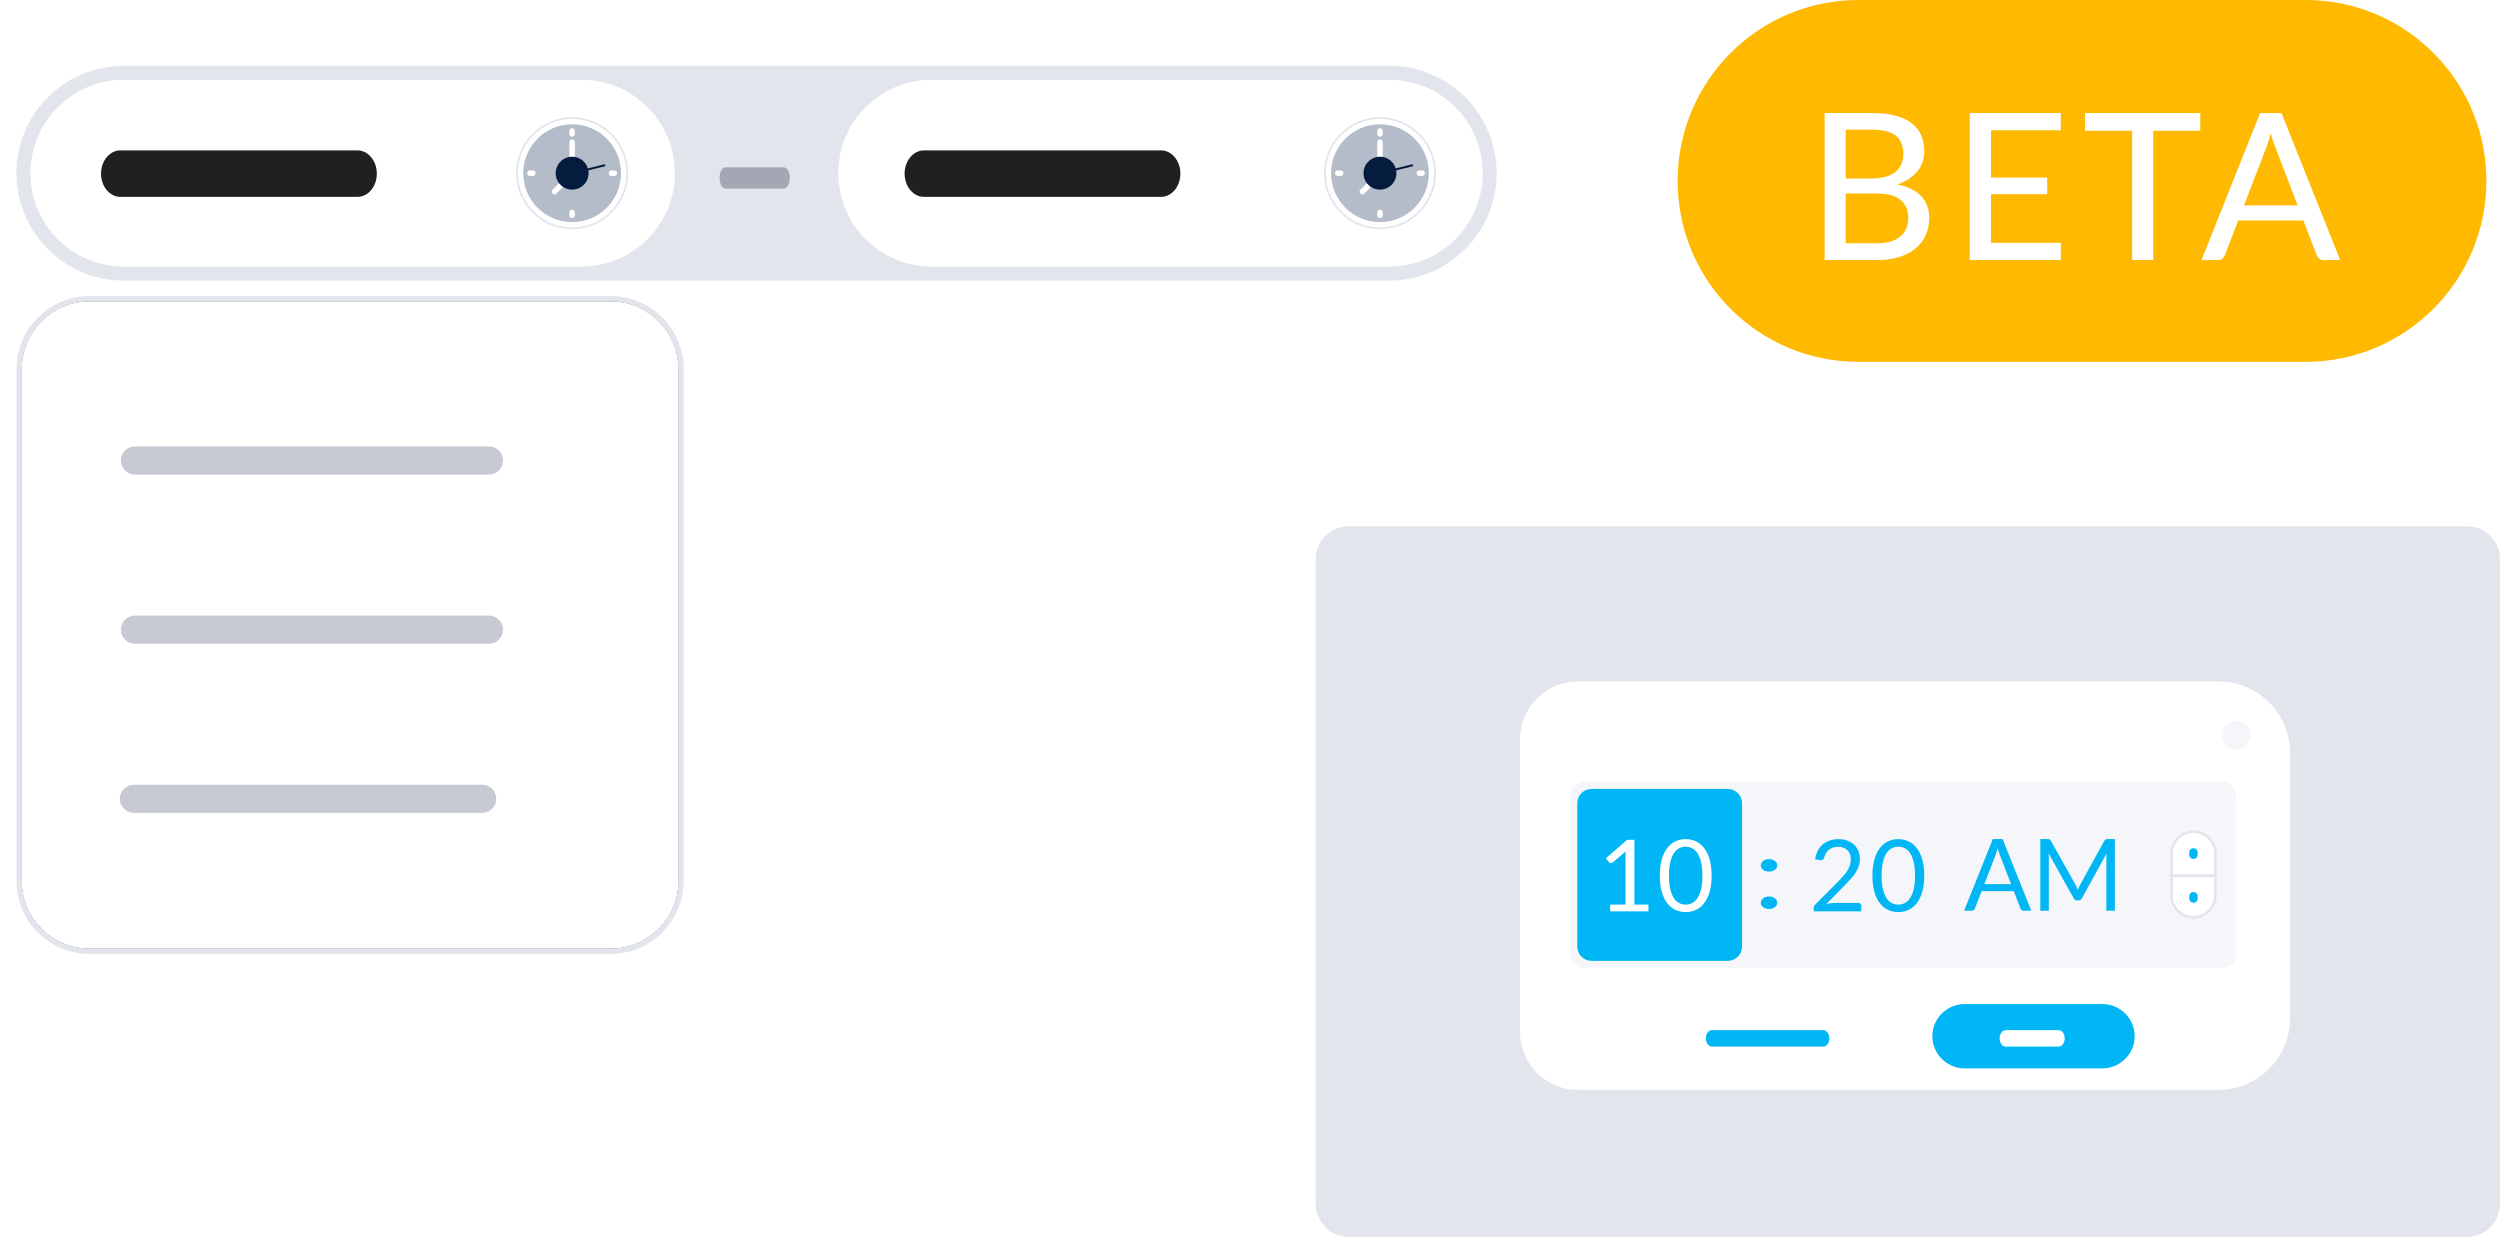<?xml version="1.0" encoding="UTF-8"?>
<svg width="152px" height="76px" viewBox="0 0 152 76" version="1.1" xmlns="http://www.w3.org/2000/svg" xmlns:xlink="http://www.w3.org/1999/xlink">
    <!-- Generator: Sketch 64 (93537) - https://sketch.com -->
    <title>TimeRangePicker</title>
    <desc>Created with Sketch.</desc>
    <defs>
        <path d="M4.444,0.317 C2.165,0.317 0.317,2.165 0.317,4.444 L0.317,35.556 C0.317,37.835 2.165,39.683 4.444,39.683 L36.127,39.683 C38.406,39.683 40.254,37.835 40.254,35.556 L40.254,4.444 C40.254,2.165 38.406,0.317 36.127,0.317 L4.444,0.317 Z" id="path-1"></path>
        <filter x="-3.8%" y="-3.8%" width="107.5%" height="107.6%" filterUnits="objectBoundingBox" id="filter-2">
            <feOffset dx="0" dy="0" in="SourceAlpha" result="shadowOffsetOuter1"></feOffset>
            <feGaussianBlur stdDeviation="0.5" in="shadowOffsetOuter1" result="shadowBlurOuter1"></feGaussianBlur>
            <feColorMatrix values="0 0 0 0 0.643   0 0 0 0 0.656   0 0 0 0 0.709  0 0 0 1 0" type="matrix" in="shadowBlurOuter1"></feColorMatrix>
        </filter>
    </defs>
    <g id="pages" stroke="none" stroke-width="1" fill="none" fill-rule="evenodd">
        <g id="TimeRangePicker" transform="translate(1, 0)">
            <g id="TimePicker-Copy" transform="translate(79, 32)">
                <path d="M1.986,0 L70.014,0 C71.111,0 72,0.889 72,1.986 L72,41.214 C72,42.311 71.111,43.2 70.014,43.2 L1.986,43.2 C0.889,43.2 0,42.311 0,41.214 L0,1.986 C0,0.889 0.889,0 1.986,0 Z" id="Rectangle" fill="#E3E5ED" fill-rule="nonzero"></path>
                <g id="Group-125" transform="translate(12.414, 9.434)">
                    <path d="M0,3.544 C0,1.587 1.563,2.99898037e-14 3.494,2.99898037e-14 L42.468,2.99898037e-14 C44.874,2.99898037e-14 46.824,1.95 46.824,4.356 L46.824,20.472 C46.824,22.877 44.874,24.828 42.468,24.828 L3.494,24.828 C1.564,24.828 0,23.237 0,21.284 L0,3.544 Z" id="Path" fill="#FFFFFF" fill-rule="nonzero"></path>
                    <g id="Group-122" transform="translate(3.049, 6.098)">
                        <path d="M0.871,0 L39.637,0 C40.118,0 40.508,0.39 40.508,0.871 L40.508,10.454 C40.508,10.935 40.118,11.325 39.637,11.325 L0.871,11.325 C0.39,11.325 0,10.935 0,10.454 L0,0.871 C0,0.39 0.39,0 0.871,0 Z" id="Path" fill="#F4F6F9" fill-rule="nonzero"></path>
                        <path d="M1.307,0.436 L9.583,0.436 C10.064,0.436 10.454,0.826 10.454,1.307 L10.454,10.018 C10.454,10.499 10.064,10.889 9.583,10.889 L1.307,10.889 C0.826,10.889 0.436,10.499 0.436,10.018 L0.436,1.307 C0.436,0.826 0.826,0.436 1.307,0.436 Z" id="Path" fill="#01B6F5" fill-rule="nonzero"></path>
                        <path d="M2.435,7.466 L3.369,7.466 L3.369,4.506 C3.369,4.417 3.372,4.327 3.378,4.236 L2.602,4.9 C2.582,4.916 2.562,4.927 2.541,4.934 C2.521,4.942 2.502,4.945 2.484,4.945 C2.454,4.945 2.426,4.938 2.402,4.925 C2.378,4.912 2.36,4.897 2.348,4.878 L2.178,4.645 L3.469,3.527 L3.908,3.527 L3.908,7.466 L4.763,7.466 L4.763,7.878 L2.435,7.878 L2.435,7.466 Z M8.603,5.709 C8.603,6.088 8.562,6.417 8.48,6.695 C8.399,6.973 8.287,7.202 8.146,7.384 C8.004,7.566 7.837,7.701 7.644,7.79 C7.451,7.879 7.245,7.924 7.024,7.924 C6.802,7.924 6.596,7.879 6.405,7.79 C6.214,7.701 6.048,7.566 5.906,7.384 C5.765,7.202 5.654,6.973 5.573,6.695 C5.492,6.417 5.452,6.088 5.452,5.709 C5.452,5.329 5.492,5 5.573,4.721 C5.654,4.442 5.765,4.211 5.906,4.028 C6.048,3.846 6.214,3.71 6.405,3.621 C6.596,3.532 6.802,3.488 7.024,3.488 C7.245,3.488 7.451,3.532 7.644,3.621 C7.837,3.71 8.004,3.846 8.146,4.028 C8.287,4.211 8.399,4.442 8.48,4.721 C8.562,5 8.603,5.329 8.603,5.709 Z M8.043,5.709 C8.043,5.377 8.015,5.099 7.959,4.874 C7.904,4.649 7.829,4.467 7.735,4.33 C7.641,4.193 7.532,4.094 7.409,4.035 C7.286,3.975 7.158,3.945 7.024,3.945 C6.891,3.945 6.763,3.975 6.64,4.035 C6.516,4.094 6.408,4.193 6.315,4.33 C6.222,4.467 6.148,4.649 6.093,4.874 C6.037,5.099 6.009,5.377 6.009,5.709 C6.009,6.04 6.037,6.318 6.093,6.542 C6.148,6.766 6.222,6.947 6.315,7.084 C6.408,7.222 6.516,7.32 6.64,7.38 C6.763,7.439 6.891,7.469 7.024,7.469 C7.158,7.469 7.286,7.439 7.409,7.38 C7.532,7.32 7.641,7.222 7.735,7.084 C7.829,6.947 7.904,6.766 7.959,6.542 C8.015,6.318 8.043,6.04 8.043,5.709 Z" id="10" fill="#FFFFFF"></path>
                        <path d="M11.593,7.355 C11.593,7.303 11.606,7.253 11.631,7.207 C11.657,7.161 11.691,7.12 11.736,7.086 C11.78,7.051 11.833,7.024 11.894,7.004 C11.956,6.984 12.021,6.974 12.091,6.974 C12.161,6.974 12.226,6.984 12.288,7.004 C12.349,7.024 12.403,7.051 12.448,7.086 C12.494,7.12 12.529,7.161 12.555,7.207 C12.58,7.253 12.593,7.303 12.593,7.355 C12.593,7.41 12.58,7.46 12.555,7.505 C12.529,7.551 12.494,7.591 12.448,7.625 C12.403,7.659 12.349,7.686 12.288,7.705 C12.226,7.725 12.161,7.734 12.091,7.734 C12.021,7.734 11.956,7.725 11.894,7.705 C11.833,7.686 11.78,7.659 11.736,7.625 C11.691,7.591 11.657,7.551 11.631,7.505 C11.606,7.46 11.593,7.41 11.593,7.355 Z M11.593,5.083 C11.593,5.03 11.606,4.981 11.631,4.934 C11.657,4.888 11.691,4.848 11.736,4.813 C11.78,4.779 11.833,4.752 11.894,4.731 C11.956,4.711 12.021,4.701 12.091,4.701 C12.161,4.701 12.226,4.711 12.288,4.731 C12.349,4.752 12.403,4.779 12.448,4.813 C12.494,4.848 12.529,4.888 12.555,4.934 C12.58,4.981 12.593,5.03 12.593,5.083 C12.593,5.137 12.58,5.187 12.555,5.233 C12.529,5.278 12.494,5.318 12.448,5.353 C12.403,5.387 12.349,5.414 12.288,5.433 C12.226,5.452 12.161,5.462 12.091,5.462 C12.021,5.462 11.956,5.452 11.894,5.433 C11.833,5.414 11.78,5.387 11.736,5.353 C11.691,5.318 11.657,5.278 11.631,5.233 C11.606,5.187 11.593,5.137 11.593,5.083 Z" id=":" fill="#01B6F5"></path>
                        <path d="M16.315,3.488 C16.499,3.488 16.671,3.515 16.83,3.569 C16.99,3.624 17.128,3.703 17.244,3.807 C17.36,3.911 17.452,4.038 17.518,4.188 C17.585,4.337 17.618,4.507 17.618,4.697 C17.618,4.858 17.594,5.008 17.546,5.145 C17.497,5.282 17.431,5.414 17.349,5.54 C17.266,5.667 17.17,5.789 17.062,5.907 C16.954,6.025 16.84,6.146 16.718,6.269 L15.576,7.439 C15.657,7.417 15.739,7.399 15.821,7.386 C15.904,7.373 15.984,7.366 16.061,7.366 L17.515,7.366 C17.574,7.366 17.62,7.383 17.655,7.418 C17.689,7.452 17.706,7.496 17.706,7.551 L17.706,7.878 L14.809,7.878 L14.809,7.693 C14.809,7.655 14.817,7.616 14.832,7.575 C14.847,7.535 14.872,7.497 14.906,7.463 L16.297,6.066 C16.412,5.949 16.517,5.836 16.612,5.728 C16.707,5.62 16.789,5.512 16.856,5.403 C16.924,5.294 16.976,5.183 17.012,5.071 C17.049,4.959 17.067,4.839 17.067,4.712 C17.067,4.584 17.047,4.473 17.006,4.377 C16.966,4.281 16.91,4.202 16.84,4.139 C16.769,4.076 16.686,4.029 16.591,3.998 C16.496,3.967 16.394,3.951 16.285,3.951 C16.176,3.951 16.075,3.967 15.982,4 C15.889,4.032 15.807,4.077 15.735,4.135 C15.663,4.192 15.603,4.26 15.553,4.339 C15.504,4.418 15.469,4.505 15.449,4.6 C15.433,4.658 15.408,4.701 15.376,4.727 C15.344,4.753 15.301,4.766 15.249,4.766 C15.239,4.766 15.228,4.766 15.217,4.765 C15.206,4.764 15.193,4.762 15.179,4.76 L14.897,4.712 C14.926,4.514 14.98,4.339 15.061,4.186 C15.142,4.034 15.244,3.906 15.368,3.803 C15.493,3.7 15.635,3.621 15.796,3.568 C15.956,3.514 16.13,3.488 16.315,3.488 Z M21.532,5.709 C21.532,6.088 21.491,6.417 21.409,6.695 C21.327,6.973 21.215,7.202 21.074,7.384 C20.933,7.566 20.766,7.701 20.573,7.79 C20.38,7.879 20.173,7.924 19.953,7.924 C19.731,7.924 19.524,7.879 19.333,7.79 C19.142,7.701 18.976,7.566 18.835,7.384 C18.693,7.202 18.582,6.973 18.502,6.695 C18.421,6.417 18.38,6.088 18.38,5.709 C18.38,5.329 18.421,5 18.502,4.721 C18.582,4.442 18.693,4.211 18.835,4.028 C18.976,3.846 19.142,3.71 19.333,3.621 C19.524,3.532 19.731,3.488 19.953,3.488 C20.173,3.488 20.38,3.532 20.573,3.621 C20.766,3.71 20.933,3.846 21.074,4.028 C21.215,4.211 21.327,4.442 21.409,4.721 C21.491,5 21.532,5.329 21.532,5.709 Z M20.971,5.709 C20.971,5.377 20.943,5.099 20.888,4.874 C20.832,4.649 20.757,4.467 20.664,4.33 C20.57,4.193 20.461,4.094 20.338,4.035 C20.215,3.975 20.086,3.945 19.953,3.945 C19.82,3.945 19.691,3.975 19.568,4.035 C19.445,4.094 19.337,4.193 19.244,4.33 C19.151,4.467 19.077,4.649 19.021,4.874 C18.966,5.099 18.938,5.377 18.938,5.709 C18.938,6.04 18.966,6.318 19.021,6.542 C19.077,6.766 19.151,6.947 19.244,7.084 C19.337,7.222 19.445,7.32 19.568,7.38 C19.691,7.439 19.82,7.469 19.953,7.469 C20.086,7.469 20.215,7.439 20.338,7.38 C20.461,7.32 20.57,7.222 20.664,7.084 C20.757,6.947 20.832,6.766 20.888,6.542 C20.943,6.318 20.971,6.04 20.971,5.709 Z" id="20" fill="#01B6F5"></path>
                        <path d="M28.039,7.84 L27.583,7.84 C27.53,7.84 27.487,7.827 27.455,7.801 C27.423,7.774 27.398,7.741 27.382,7.7 L26.975,6.649 L25.02,6.649 L24.613,7.7 C24.599,7.737 24.574,7.769 24.54,7.798 C24.506,7.826 24.463,7.84 24.412,7.84 L23.956,7.84 L25.698,3.485 L26.297,3.485 L28.039,7.84 Z M25.184,6.223 L26.811,6.223 L26.127,4.451 C26.082,4.342 26.039,4.205 25.996,4.041 C25.974,4.124 25.952,4.2 25.931,4.27 C25.909,4.34 25.889,4.402 25.868,4.454 L25.184,6.223 Z M30.732,6.266 C30.76,6.314 30.785,6.366 30.806,6.419 C30.827,6.473 30.848,6.527 30.868,6.582 C30.889,6.525 30.91,6.471 30.932,6.419 C30.955,6.368 30.98,6.315 31.008,6.263 L32.482,3.585 C32.509,3.538 32.536,3.51 32.565,3.5 C32.593,3.49 32.633,3.485 32.686,3.485 L33.121,3.485 L33.121,7.84 L32.604,7.84 L32.604,4.64 C32.604,4.597 32.605,4.551 32.607,4.503 C32.609,4.454 32.612,4.405 32.616,4.354 L31.124,7.077 C31.073,7.169 31.002,7.214 30.911,7.214 L30.826,7.214 C30.735,7.214 30.664,7.169 30.613,7.077 L29.087,4.345 C29.093,4.397 29.098,4.449 29.101,4.5 C29.104,4.55 29.105,4.597 29.105,4.64 L29.105,7.84 L28.589,7.84 L28.589,3.485 L29.023,3.485 C29.076,3.485 29.117,3.49 29.145,3.5 C29.173,3.51 29.201,3.538 29.227,3.585 L30.732,6.266 Z" id="AM" fill="#01B6F5" fill-rule="nonzero"></path>
                        <path d="M37.895,3.049 C38.616,3.049 39.201,3.634 39.201,4.356 L39.201,6.969 C39.201,7.691 38.616,8.276 37.895,8.276 C37.173,8.276 36.588,7.691 36.588,6.969 L36.588,4.356 C36.588,3.634 37.173,3.049 37.895,3.049 Z" id="Rectangle" fill="#FFFFFF" transform="translate(37.895, 5.662) rotate(-540) translate(-37.895, -5.662) "></path>
                        <path d="M39.158,4.218 C39.942,4.218 40.583,4.855 40.583,5.635 C40.583,6.415 39.942,7.053 39.158,7.053 L36.641,7.053 C35.858,7.053 35.217,6.415 35.217,5.635 C35.217,4.855 35.858,4.218 36.641,4.218 L39.158,4.218 Z M39.158,4.378 L36.641,4.378 C35.946,4.378 35.378,4.944 35.378,5.635 C35.378,6.326 35.946,6.892 36.641,6.892 L39.158,6.892 C39.853,6.892 40.422,6.326 40.422,5.635 C40.422,4.944 39.853,4.378 39.158,4.378 Z" id="Path" fill="#E3E5ED" fill-rule="nonzero" transform="translate(37.9, 5.635) rotate(-270) translate(-37.9, -5.635) "></path>
                        <path d="M37.824,4.62 C37.685,4.62 37.572,4.506 37.572,4.366 C37.572,4.226 37.685,4.112 37.824,4.112 L37.971,4.112 C38.11,4.112 38.223,4.226 38.223,4.366 C38.223,4.506 38.11,4.62 37.971,4.62 L37.824,4.62 Z" id="Path" fill="#01B6F5" fill-rule="nonzero" transform="translate(37.898, 4.366) rotate(-270) translate(-37.898, -4.366) "></path>
                        <path d="M37.824,7.284 C37.685,7.284 37.572,7.17 37.572,7.03 C37.572,6.889 37.685,6.776 37.824,6.776 L37.971,6.776 C38.11,6.776 38.223,6.889 38.223,7.03 C38.223,7.17 38.11,7.284 37.971,7.284 L37.824,7.284 Z" id="Path" fill="#01B6F5" fill-rule="nonzero" transform="translate(37.898, 7.03) rotate(-270) translate(-37.898, -7.03) "></path>
                        <polygon id="Path" fill="#E3E5ED" fill-rule="nonzero" points="36.526 5.797 36.526 5.623 39.183 5.623 39.183 5.797"></polygon>
                    </g>
                    <path d="M42.686,3.267 C42.686,2.786 43.076,2.396 43.557,2.396 C44.038,2.396 44.428,2.786 44.428,3.267 C44.428,3.748 44.038,4.138 43.557,4.138 C43.076,4.138 42.686,3.748 42.686,3.267 Z" id="Path" fill="#F4F6F9" fill-rule="nonzero" transform="translate(43.557, 3.267) scale(-1, 1) translate(-43.557, -3.267) "></path>
                    <g id="Group-123" transform="translate(9.147, 19.383)">
                        <g id="Group-4" fill-rule="nonzero">
                            <path d="M9.894,0.115 C11.039,0.115 11.975,1.046 11.975,2.185 C11.975,3.324 11.039,4.255 9.894,4.255 L2.093,4.255 C0.949,4.255 0.013,3.324 0.013,2.185 C0.013,1.046 0.949,0.115 2.093,0.115 L9.894,0.115 Z M9.894,0.344 L2.093,0.344 C1.075,0.344 0.242,1.173 0.242,2.185 C0.242,3.197 1.075,4.026 2.093,4.026 L9.894,4.026 C10.912,4.026 11.746,3.197 11.746,2.185 C11.746,1.173 10.912,0.344 9.894,0.344 Z" id="Path"></path>
                            <path d="M2.522,2.817 C2.319,2.817 2.154,2.593 2.154,2.317 C2.154,2.04 2.319,1.817 2.522,1.817 L9.295,1.817 C9.499,1.817 9.664,2.04 9.664,2.317 C9.664,2.593 9.499,2.817 9.295,2.817 L2.522,2.817 Z" id="Line-2" fill="#01B6F5"></path>
                        </g>
                        <g id="Group-5" transform="translate(15.897, 0.229)">
                            <path d="M10.364,-5.29231831e-15 L1.994,-5.29231831e-15 C0.913,-5.29231831e-15 0.028,0.88 0.028,1.956 C0.028,3.031 0.913,3.911 1.994,3.911 L10.364,3.911 C11.445,3.911 12.33,3.031 12.33,1.956 C12.33,0.88 11.445,-5.29231831e-15 10.364,-5.29231831e-15 Z" id="Path" fill="#01B6F5"></path>
                            <path d="M4.488,2.587 C4.284,2.587 4.119,2.363 4.119,2.087 C4.119,1.811 4.284,1.587 4.488,1.587 L7.707,1.587 C7.911,1.587 8.076,1.811 8.076,2.087 C8.076,2.363 7.911,2.587 7.707,2.587 L4.488,2.587 Z" id="Line-2" fill="#FFFFFF" fill-rule="nonzero"></path>
                        </g>
                    </g>
                </g>
            </g>
            <g id="Group-183" transform="translate(0, 4)" fill-rule="nonzero">
                <path d="M83.47,1.02774931e-13 C87.076,1.02774931e-13 90,2.924 90,6.53 C90,10.136 87.076,13.06 83.47,13.06 L6.53,13.06 C2.924,13.06 0,10.136 0,6.53 C0,2.924 2.924,1.02774931e-13 6.53,1.02774931e-13 L83.47,1.02774931e-13 Z" id="Path" fill="#E3E5ED"></path>
                <path d="M46.662,6.175 C46.858,6.175 47.017,6.463 47.017,6.818 C47.017,7.151 46.877,7.425 46.698,7.457 L46.662,7.461 L43.105,7.461 C42.909,7.461 42.75,7.173 42.75,6.818 C42.75,6.485 42.89,6.211 43.069,6.178 L43.105,6.175 L46.662,6.175 Z" id="Line-16" fill="#A4A7B3"></path>
                <path d="M34.355,0.852 C37.458,0.852 39.979,3.341 40.031,6.432 L40.032,6.53 C40.032,9.666 37.491,12.208 34.355,12.208 L6.528,12.208 C3.393,12.208 0.852,9.667 0.852,6.53 C0.852,3.394 3.392,0.852 6.528,0.852 L34.355,0.852 Z" id="Path" fill="#FFFFFF"></path>
                <g id="clock" transform="translate(30.379, 3.123)">
                    <circle id="Oval" fill="#E3E5ED" cx="3.407" cy="3.407" r="3.407"></circle>
                    <circle id="Oval" fill="#FFFFFF" cx="3.407" cy="3.407" r="3.296"></circle>
                    <circle id="Oval" fill="#B5BCC9" cx="3.407" cy="3.407" r="2.973"></circle>
                    <path d="M3.428,3.407 L3.385,3.407 C3.306,3.407 3.241,3.342 3.241,3.262 L3.241,1.502 C3.241,1.422 3.306,1.357 3.385,1.357 L3.428,1.357 C3.508,1.357 3.573,1.422 3.573,1.502 L3.573,3.262 C3.573,3.342 3.508,3.407 3.428,3.407 Z" id="Path" fill="#FFFFFF"></path>
                    <path d="M3.428,3.407 L3.459,3.437 C3.515,3.494 3.515,3.585 3.459,3.642 L2.442,4.658 C2.386,4.715 2.294,4.715 2.238,4.658 L2.207,4.628 C2.151,4.571 2.151,4.48 2.207,4.423 L3.224,3.407 C3.28,3.35 3.372,3.35 3.428,3.407 Z" id="Path" fill="#FFFFFF"></path>
                    <path d="M5.427,2.915 L5.427,2.915 C5.435,2.948 5.415,2.982 5.382,2.99 L3.438,3.468 C3.405,3.477 3.371,3.456 3.363,3.423 L3.363,3.423 C3.355,3.39 3.375,3.357 3.408,3.349 L5.352,2.87 C5.385,2.862 5.419,2.882 5.427,2.915 Z" id="Path" fill="#061C3F"></path>
                    <circle id="Oval" fill="#061C3F" cx="3.407" cy="3.407" r="1"></circle>
                    <path d="M3.418,1.182 L3.396,1.182 C3.31,1.182 3.241,1.112 3.241,1.026 L3.241,0.833 C3.241,0.747 3.31,0.677 3.396,0.677 L3.418,0.677 C3.503,0.677 3.573,0.747 3.573,0.833 L3.573,1.026 C3.573,1.112 3.503,1.182 3.418,1.182 Z" id="Path" fill="#FFFFFF"></path>
                    <path d="M3.418,6.137 L3.396,6.137 C3.31,6.137 3.241,6.067 3.241,5.981 L3.241,5.788 C3.241,5.702 3.31,5.632 3.396,5.632 L3.418,5.632 C3.503,5.632 3.573,5.702 3.573,5.788 L3.573,5.981 C3.573,6.067 3.503,6.137 3.418,6.137 Z" id="Path" fill="#FFFFFF"></path>
                    <path d="M5.632,3.418 L5.632,3.396 C5.632,3.31 5.702,3.241 5.788,3.241 L5.981,3.241 C6.067,3.241 6.137,3.31 6.137,3.396 L6.137,3.418 C6.137,3.503 6.067,3.573 5.981,3.573 L5.788,3.573 C5.702,3.573 5.632,3.503 5.632,3.418 Z" id="Path" fill="#FFFFFF"></path>
                    <path d="M0.677,3.418 L0.677,3.396 C0.677,3.31 0.747,3.241 0.833,3.241 L1.026,3.241 C1.112,3.241 1.182,3.31 1.182,3.396 L1.182,3.418 C1.182,3.503 1.112,3.573 1.026,3.573 L0.833,3.573 C0.747,3.573 0.677,3.503 0.677,3.418 Z" id="Path" fill="#FFFFFF"></path>
                </g>
                <path d="M83.472,0.852 C86.574,0.852 89.095,3.341 89.147,6.432 L89.148,6.53 C89.148,9.666 86.608,12.208 83.472,12.208 L55.645,12.208 C52.51,12.208 49.968,9.667 49.968,6.53 C49.968,3.394 52.509,0.852 55.645,0.852 L83.472,0.852 Z" id="Rectangle-2" fill="#FFFFFF"></path>
                <g id="clock" transform="translate(79.495, 3.123)">
                    <circle id="Oval" fill="#E3E5ED" cx="3.407" cy="3.407" r="3.407"></circle>
                    <circle id="Oval" fill="#FFFFFF" cx="3.407" cy="3.407" r="3.296"></circle>
                    <circle id="Oval" fill="#B5BCC9" cx="3.407" cy="3.407" r="2.973"></circle>
                    <path d="M3.428,3.407 L3.385,3.407 C3.306,3.407 3.241,3.342 3.241,3.262 L3.241,1.502 C3.241,1.422 3.306,1.357 3.385,1.357 L3.428,1.357 C3.508,1.357 3.573,1.422 3.573,1.502 L3.573,3.262 C3.573,3.342 3.508,3.407 3.428,3.407 Z" id="Path" fill="#FFFFFF"></path>
                    <path d="M3.428,3.407 L3.459,3.437 C3.515,3.494 3.515,3.585 3.459,3.642 L2.442,4.658 C2.386,4.715 2.294,4.715 2.238,4.658 L2.207,4.628 C2.151,4.571 2.151,4.48 2.207,4.423 L3.224,3.407 C3.28,3.35 3.372,3.35 3.428,3.407 Z" id="Path" fill="#FFFFFF"></path>
                    <path d="M5.427,2.915 L5.427,2.915 C5.435,2.948 5.415,2.982 5.382,2.99 L3.438,3.468 C3.405,3.477 3.371,3.456 3.363,3.423 L3.363,3.423 C3.355,3.39 3.375,3.357 3.408,3.349 L5.352,2.87 C5.385,2.862 5.419,2.882 5.427,2.915 Z" id="Path" fill="#061C3F"></path>
                    <circle id="Oval" fill="#061C3F" cx="3.407" cy="3.407" r="1"></circle>
                    <path d="M3.418,1.182 L3.396,1.182 C3.31,1.182 3.241,1.112 3.241,1.026 L3.241,0.833 C3.241,0.747 3.31,0.677 3.396,0.677 L3.418,0.677 C3.503,0.677 3.573,0.747 3.573,0.833 L3.573,1.026 C3.573,1.112 3.503,1.182 3.418,1.182 Z" id="Path" fill="#FFFFFF"></path>
                    <path d="M3.418,6.137 L3.396,6.137 C3.31,6.137 3.241,6.067 3.241,5.981 L3.241,5.788 C3.241,5.702 3.31,5.632 3.396,5.632 L3.418,5.632 C3.503,5.632 3.573,5.702 3.573,5.788 L3.573,5.981 C3.573,6.067 3.503,6.137 3.418,6.137 Z" id="Path" fill="#FFFFFF"></path>
                    <path d="M5.632,3.418 L5.632,3.396 C5.632,3.31 5.702,3.241 5.788,3.241 L5.981,3.241 C6.067,3.241 6.137,3.31 6.137,3.396 L6.137,3.418 C6.137,3.503 6.067,3.573 5.981,3.573 L5.788,3.573 C5.702,3.573 5.632,3.503 5.632,3.418 Z" id="Path" fill="#FFFFFF"></path>
                    <path d="M0.677,3.418 L0.677,3.396 C0.677,3.31 0.747,3.241 0.833,3.241 L1.026,3.241 C1.112,3.241 1.182,3.31 1.182,3.396 L1.182,3.418 C1.182,3.503 1.112,3.573 1.026,3.573 L0.833,3.573 C0.747,3.573 0.677,3.503 0.677,3.418 Z" id="Path" fill="#FFFFFF"></path>
                </g>
                <path d="M6.321,7.971 C5.671,7.971 5.143,7.338 5.143,6.557 C5.143,5.776 5.671,5.143 6.321,5.143 L20.732,5.143 C21.383,5.143 21.911,5.776 21.911,6.557 C21.911,7.338 21.383,7.971 20.732,7.971 L6.321,7.971 Z" id="Path" fill="#202020"></path>
                <path d="M55.179,7.971 C54.528,7.971 54,7.338 54,6.557 C54,5.776 54.528,5.143 55.179,5.143 L69.589,5.143 C70.24,5.143 70.768,5.776 70.768,6.557 C70.768,7.338 70.24,7.971 69.589,7.971 L55.179,7.971 Z" id="Path-Copy-24" fill="#202020"></path>
            </g>
            <g id="Group-5" transform="translate(101, 0)" fill-rule="nonzero">
                <path d="M0,11 C0,4.925 4.928,0 10.991,0 L38.182,0 C44.152,0 49.011,4.763 49.169,10.702 L49.173,11 C49.173,17.075 44.244,22 38.182,22 L10.991,22 C5.02,22 0.162,17.237 0.004,11.298 L0,11 Z" id="Path" fill="#FFB900"></path>
                <path d="M8.938,15.812 L12.133,15.812 C12.635,15.812 13.082,15.75 13.475,15.626 C13.867,15.501 14.198,15.327 14.468,15.102 C14.738,14.878 14.944,14.609 15.085,14.296 C15.226,13.982 15.297,13.635 15.297,13.253 C15.297,12.705 15.131,12.259 14.801,11.917 C14.471,11.574 13.984,11.339 13.341,11.21 C13.619,11.123 13.862,11.01 14.07,10.87 C14.277,10.731 14.449,10.576 14.586,10.403 C14.724,10.231 14.826,10.044 14.895,9.843 C14.963,9.641 14.998,9.433 14.998,9.217 C14.998,8.856 14.936,8.53 14.814,8.239 C14.691,7.948 14.501,7.702 14.244,7.501 C13.987,7.3 13.658,7.145 13.26,7.037 C12.861,6.929 12.384,6.875 11.827,6.875 L8.938,6.875 L8.938,15.812 Z M10.221,11.764 L12.114,11.764 C12.757,11.764 13.237,11.895 13.553,12.157 C13.868,12.418 14.026,12.773 14.026,13.222 C14.026,13.45 13.99,13.66 13.917,13.851 C13.844,14.042 13.731,14.207 13.578,14.346 C13.424,14.485 13.227,14.594 12.986,14.673 C12.745,14.752 12.454,14.791 12.114,14.791 L10.221,14.791 L10.221,11.764 Z M10.221,10.855 L10.221,7.884 L11.827,7.884 C12.471,7.884 12.947,8.003 13.257,8.242 C13.566,8.481 13.721,8.858 13.721,9.373 C13.721,9.597 13.681,9.8 13.602,9.983 C13.524,10.166 13.404,10.321 13.244,10.45 C13.084,10.579 12.882,10.678 12.637,10.749 C12.392,10.82 12.104,10.855 11.771,10.855 L10.221,10.855 Z M23.294,6.875 L17.763,6.875 L17.763,15.812 L23.294,15.812 L23.3,14.766 L19.052,14.766 L19.052,11.808 L22.471,11.808 L22.471,10.799 L19.052,10.799 L19.052,7.921 L23.294,7.921 L23.294,6.875 Z M31.776,6.875 L24.77,6.875 L24.77,7.952 L27.635,7.952 L27.635,15.812 L28.918,15.812 L28.918,7.952 L31.776,7.952 L31.776,6.875 Z M40.284,15.812 L36.715,6.875 L35.414,6.875 L31.851,15.812 L32.848,15.812 C32.956,15.812 33.048,15.781 33.125,15.719 C33.202,15.657 33.252,15.586 33.277,15.507 L34.081,13.408 L38.048,13.408 L38.852,15.507 C38.889,15.599 38.943,15.672 39.014,15.728 C39.084,15.784 39.176,15.812 39.288,15.812 L40.284,15.812 Z M37.693,12.487 L34.436,12.487 L35.787,8.974 C35.833,8.862 35.879,8.731 35.924,8.582 L36.061,8.096 L36.061,8.096 C36.107,8.27 36.154,8.431 36.202,8.578 L36.249,8.72 L36.249,8.72 L37.693,12.487 Z" id="BETA" fill="#FFFFFF"></path>
            </g>
            <g id="PicklistOption" transform="translate(0, 18)" fill-rule="nonzero">
                <g id="Group-124">
                    <g id="Path">
                        <use fill="black" fill-opacity="1" filter="url(#filter-2)" xlink:href="#path-1"></use>
                        <use fill="#FFFFFF" xlink:href="#path-1"></use>
                    </g>
                    <path d="M4.444,0.317 C2.165,0.317 0.317,2.165 0.317,4.444 L0.317,35.556 C0.317,37.835 2.165,39.683 4.444,39.683 L36.127,39.683 C38.406,39.683 40.254,37.835 40.254,35.556 L40.254,4.444 C40.254,2.165 38.406,0.317 36.127,0.317 L4.444,0.317 Z M4.444,-1.65064153e-11 L36.127,-1.65064153e-11 C38.582,-1.65064153e-11 40.571,1.99 40.571,4.444 L40.571,35.556 C40.571,38.01 38.582,40 36.127,40 L4.444,40 C1.99,40 0,38.01 0,35.556 L0,4.444 C0,1.99 1.99,-1.65064153e-11 4.444,-1.65064153e-11 Z" id="Rectangle" fill="#E3E5ED"></path>
                    <g id="Group-130" transform="translate(6.286, 9.143)">
                        <path d="M0.921,11.999 C0.447,11.999 0.063,11.615 0.063,11.141 C0.063,10.668 0.447,10.284 0.921,10.284 L22.443,10.284 C22.916,10.284 23.3,10.668 23.3,11.141 C23.3,11.615 22.916,11.999 22.443,11.999 L0.921,11.999 Z" id="Path-Copy" fill-opacity="0.6" fill="#A4A7B5"></path>
                        <path d="M0.921,1.714 C0.447,1.714 0.063,1.331 0.063,0.857 C0.063,0.384 0.447,-6.49591492e-13 0.921,-6.49591492e-13 L22.443,-6.49591492e-13 C22.916,-6.49591492e-13 23.3,0.384 23.3,0.857 C23.3,1.331 22.916,1.714 22.443,1.714 L0.921,1.714 Z" id="Path-Copy-3" fill-opacity="0.6" fill="#A4A7B5"></path>
                        <path d="M0.857,22.283 C0.384,22.283 -8.8817842e-15,21.899 -8.8817842e-15,21.426 C-8.8817842e-15,20.952 0.384,20.569 0.857,20.569 L22.03,20.569 C22.503,20.569 22.887,20.952 22.887,21.426 C22.887,21.899 22.503,22.283 22.03,22.283 L0.857,22.283 Z" id="Path-Copy-12" fill="#C8CAD3"></path>
                    </g>
                </g>
            </g>
        </g>
    </g>
</svg>